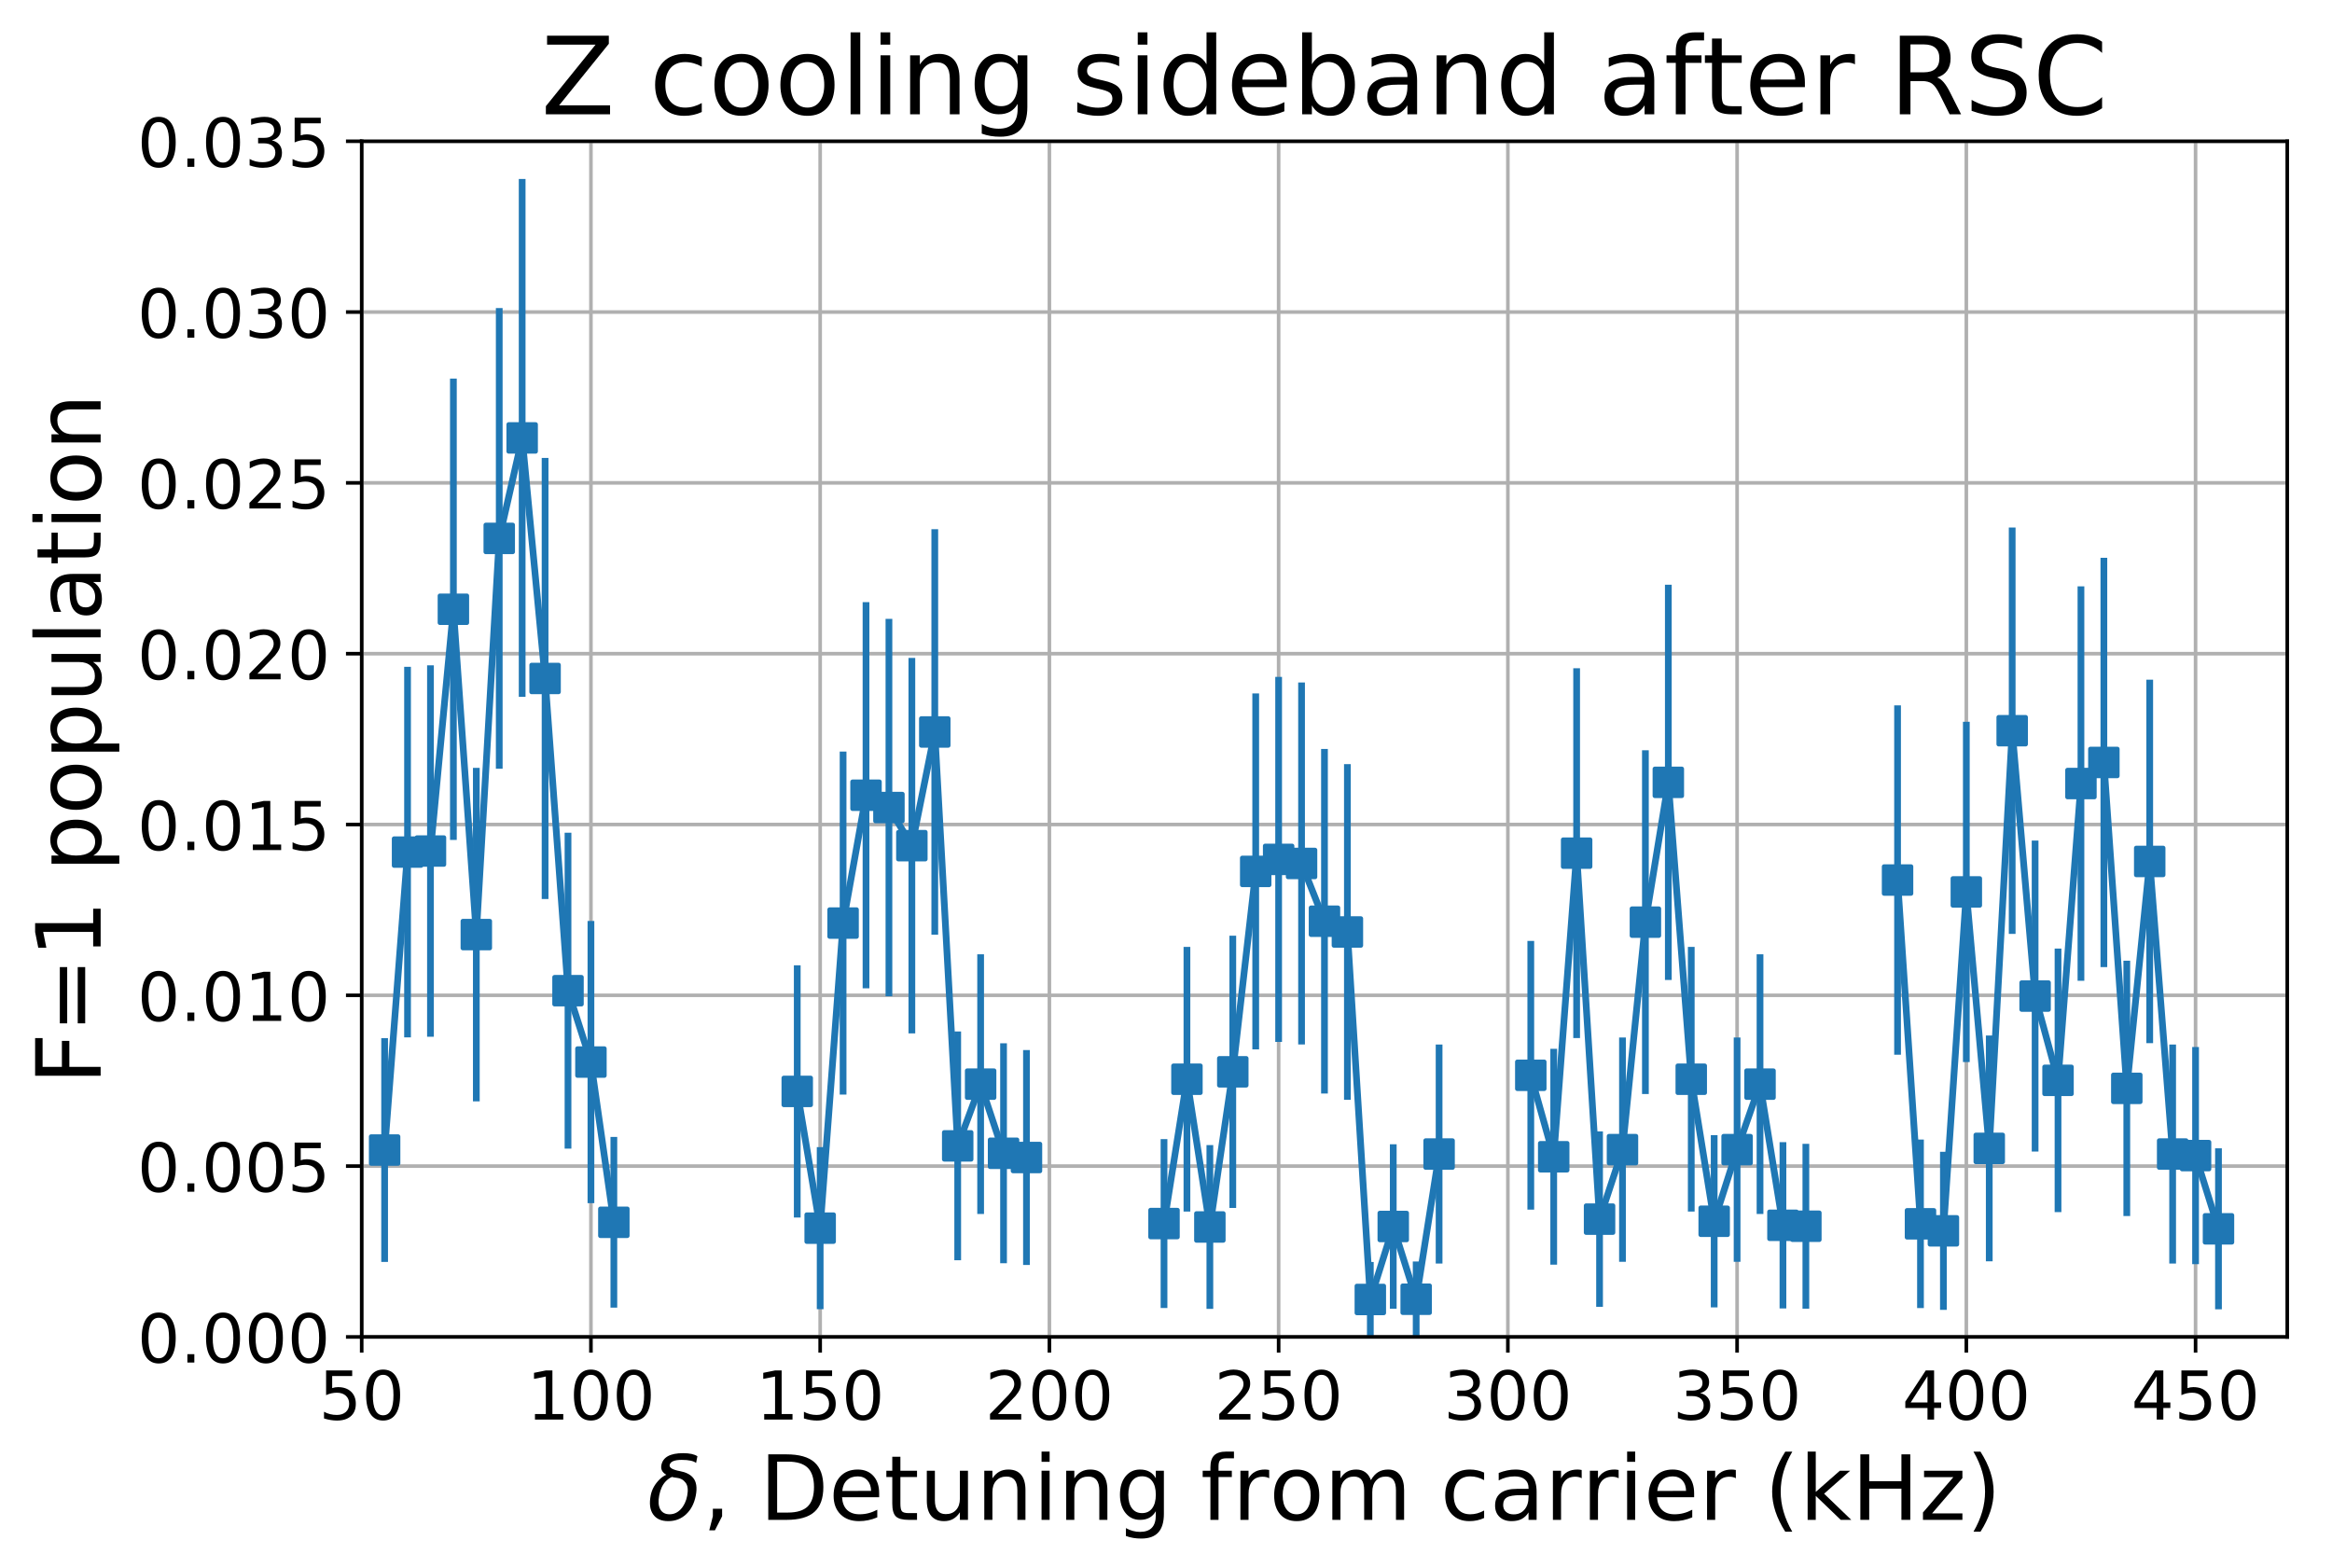 <?xml version="1.0" encoding="utf-8" standalone="no"?>
<!DOCTYPE svg PUBLIC "-//W3C//DTD SVG 1.1//EN"
  "http://www.w3.org/Graphics/SVG/1.1/DTD/svg11.dtd">
<!-- Created with matplotlib (http://matplotlib.org/) -->
<svg height="349pt" version="1.1" viewBox="0 0 519 349" width="519pt" xmlns="http://www.w3.org/2000/svg" xmlns:xlink="http://www.w3.org/1999/xlink">
 <defs>
  <style type="text/css">
*{stroke-linecap:butt;stroke-linejoin:round;}
  </style>
 </defs>
 <g id="figure_1">
  <g id="patch_1">
   <path d="M -0 349.665 
L 519.742 349.665 
L 519.742 0 
L -0 0 
z
" style="fill:none;"/>
  </g>
  <g id="axes_1">
   <g id="patch_2">
    <path d="M 80.498 297.548 
L 509.042 297.548 
L 509.042 31.436 
L 80.498 31.436 
z
" style="fill:none;"/>
   </g>
   <g id="matplotlib.axis_1">
    <g id="xtick_1">
     <g id="line2d_1">
      <path clip-path="url(#p85d93882b7)" d="M 80.498 297.548 
L 80.498 31.436 
" style="fill:none;stroke:#b0b0b0;stroke-linecap:square;stroke-width:0.8;"/>
     </g>
     <g id="line2d_2">
      <defs>
       <path d="M 0 0 
L 0 3.5 
" id="m005f0a59be" style="stroke:#000000;stroke-width:0.8;"/>
      </defs>
      <g>
       <use style="stroke:#000000;stroke-width:0.8;" x="80.498" xlink:href="#m005f0a59be" y="297.548"/>
      </g>
     </g>
     <g id="text_1">
      <!-- 50 -->
      <defs>
       <path d="M 10.797 72.906 
L 49.516 72.906 
L 49.516 64.594 
L 19.828 64.594 
L 19.828 46.734 
Q 21.969 47.469 24.109 47.828 
Q 26.266 48.188 28.422 48.188 
Q 40.625 48.188 47.75 41.5 
Q 54.891 34.812 54.891 23.391 
Q 54.891 11.625 47.562 5.094 
Q 40.234 -1.422 26.906 -1.422 
Q 22.312 -1.422 17.547 -0.641 
Q 12.797 0.141 7.719 1.703 
L 7.719 11.625 
Q 12.109 9.234 16.797 8.062 
Q 21.484 6.891 26.703 6.891 
Q 35.156 6.891 40.078 11.328 
Q 45.016 15.766 45.016 23.391 
Q 45.016 31 40.078 35.438 
Q 35.156 39.891 26.703 39.891 
Q 22.75 39.891 18.812 39.016 
Q 14.891 38.141 10.797 36.281 
z
" id="DejaVuSans-35"/>
       <path d="M 31.781 66.406 
Q 24.172 66.406 20.328 58.906 
Q 16.5 51.422 16.5 36.375 
Q 16.5 21.391 20.328 13.891 
Q 24.172 6.391 31.781 6.391 
Q 39.453 6.391 43.281 13.891 
Q 47.125 21.391 47.125 36.375 
Q 47.125 51.422 43.281 58.906 
Q 39.453 66.406 31.781 66.406 
z
M 31.781 74.219 
Q 44.047 74.219 50.516 64.516 
Q 56.984 54.828 56.984 36.375 
Q 56.984 17.969 50.516 8.266 
Q 44.047 -1.422 31.781 -1.422 
Q 19.531 -1.422 13.062 8.266 
Q 6.594 17.969 6.594 36.375 
Q 6.594 54.828 13.062 64.516 
Q 19.531 74.219 31.781 74.219 
z
" id="DejaVuSans-30"/>
      </defs>
      <g transform="translate(70.955 315.946)scale(0.15 -0.15)">
       <use xlink:href="#DejaVuSans-35"/>
       <use x="63.623" xlink:href="#DejaVuSans-30"/>
      </g>
     </g>
    </g>
    <g id="xtick_2">
     <g id="line2d_3">
      <path clip-path="url(#p85d93882b7)" d="M 131.516 297.548 
L 131.516 31.436 
" style="fill:none;stroke:#b0b0b0;stroke-linecap:square;stroke-width:0.8;"/>
     </g>
     <g id="line2d_4">
      <g>
       <use style="stroke:#000000;stroke-width:0.8;" x="131.516" xlink:href="#m005f0a59be" y="297.548"/>
      </g>
     </g>
     <g id="text_2">
      <!-- 100 -->
      <defs>
       <path d="M 12.406 8.297 
L 28.516 8.297 
L 28.516 63.922 
L 10.984 60.406 
L 10.984 69.391 
L 28.422 72.906 
L 38.281 72.906 
L 38.281 8.297 
L 54.391 8.297 
L 54.391 0 
L 12.406 0 
z
" id="DejaVuSans-31"/>
      </defs>
      <g transform="translate(117.2 315.946)scale(0.15 -0.15)">
       <use xlink:href="#DejaVuSans-31"/>
       <use x="63.623" xlink:href="#DejaVuSans-30"/>
       <use x="127.246" xlink:href="#DejaVuSans-30"/>
      </g>
     </g>
    </g>
    <g id="xtick_3">
     <g id="line2d_5">
      <path clip-path="url(#p85d93882b7)" d="M 182.533 297.548 
L 182.533 31.436 
" style="fill:none;stroke:#b0b0b0;stroke-linecap:square;stroke-width:0.8;"/>
     </g>
     <g id="line2d_6">
      <g>
       <use style="stroke:#000000;stroke-width:0.8;" x="182.533" xlink:href="#m005f0a59be" y="297.548"/>
      </g>
     </g>
     <g id="text_3">
      <!-- 150 -->
      <g transform="translate(168.217 315.946)scale(0.15 -0.15)">
       <use xlink:href="#DejaVuSans-31"/>
       <use x="63.623" xlink:href="#DejaVuSans-35"/>
       <use x="127.246" xlink:href="#DejaVuSans-30"/>
      </g>
     </g>
    </g>
    <g id="xtick_4">
     <g id="line2d_7">
      <path clip-path="url(#p85d93882b7)" d="M 233.55 297.548 
L 233.55 31.436 
" style="fill:none;stroke:#b0b0b0;stroke-linecap:square;stroke-width:0.8;"/>
     </g>
     <g id="line2d_8">
      <g>
       <use style="stroke:#000000;stroke-width:0.8;" x="233.55" xlink:href="#m005f0a59be" y="297.548"/>
      </g>
     </g>
     <g id="text_4">
      <!-- 200 -->
      <defs>
       <path d="M 19.188 8.297 
L 53.609 8.297 
L 53.609 0 
L 7.328 0 
L 7.328 8.297 
Q 12.938 14.109 22.625 23.891 
Q 32.328 33.688 34.812 36.531 
Q 39.547 41.844 41.422 45.531 
Q 43.312 49.219 43.312 52.781 
Q 43.312 58.594 39.234 62.25 
Q 35.156 65.922 28.609 65.922 
Q 23.969 65.922 18.812 64.312 
Q 13.672 62.703 7.812 59.422 
L 7.812 69.391 
Q 13.766 71.781 18.938 73 
Q 24.125 74.219 28.422 74.219 
Q 39.75 74.219 46.484 68.547 
Q 53.219 62.891 53.219 53.422 
Q 53.219 48.922 51.531 44.891 
Q 49.859 40.875 45.406 35.406 
Q 44.188 33.984 37.641 27.219 
Q 31.109 20.453 19.188 8.297 
z
" id="DejaVuSans-32"/>
      </defs>
      <g transform="translate(219.234 315.946)scale(0.15 -0.15)">
       <use xlink:href="#DejaVuSans-32"/>
       <use x="63.623" xlink:href="#DejaVuSans-30"/>
       <use x="127.246" xlink:href="#DejaVuSans-30"/>
      </g>
     </g>
    </g>
    <g id="xtick_5">
     <g id="line2d_9">
      <path clip-path="url(#p85d93882b7)" d="M 284.567 297.548 
L 284.567 31.436 
" style="fill:none;stroke:#b0b0b0;stroke-linecap:square;stroke-width:0.8;"/>
     </g>
     <g id="line2d_10">
      <g>
       <use style="stroke:#000000;stroke-width:0.8;" x="284.567" xlink:href="#m005f0a59be" y="297.548"/>
      </g>
     </g>
     <g id="text_5">
      <!-- 250 -->
      <g transform="translate(270.251 315.946)scale(0.15 -0.15)">
       <use xlink:href="#DejaVuSans-32"/>
       <use x="63.623" xlink:href="#DejaVuSans-35"/>
       <use x="127.246" xlink:href="#DejaVuSans-30"/>
      </g>
     </g>
    </g>
    <g id="xtick_6">
     <g id="line2d_11">
      <path clip-path="url(#p85d93882b7)" d="M 335.584 297.548 
L 335.584 31.436 
" style="fill:none;stroke:#b0b0b0;stroke-linecap:square;stroke-width:0.8;"/>
     </g>
     <g id="line2d_12">
      <g>
       <use style="stroke:#000000;stroke-width:0.8;" x="335.584" xlink:href="#m005f0a59be" y="297.548"/>
      </g>
     </g>
     <g id="text_6">
      <!-- 300 -->
      <defs>
       <path d="M 40.578 39.312 
Q 47.656 37.797 51.625 33 
Q 55.609 28.219 55.609 21.188 
Q 55.609 10.406 48.188 4.484 
Q 40.766 -1.422 27.094 -1.422 
Q 22.516 -1.422 17.656 -0.516 
Q 12.797 0.391 7.625 2.203 
L 7.625 11.719 
Q 11.719 9.328 16.594 8.109 
Q 21.484 6.891 26.812 6.891 
Q 36.078 6.891 40.938 10.547 
Q 45.797 14.203 45.797 21.188 
Q 45.797 27.641 41.281 31.266 
Q 36.766 34.906 28.719 34.906 
L 20.219 34.906 
L 20.219 43.016 
L 29.109 43.016 
Q 36.375 43.016 40.234 45.922 
Q 44.094 48.828 44.094 54.297 
Q 44.094 59.906 40.109 62.906 
Q 36.141 65.922 28.719 65.922 
Q 24.656 65.922 20.016 65.031 
Q 15.375 64.156 9.812 62.312 
L 9.812 71.094 
Q 15.438 72.656 20.344 73.438 
Q 25.25 74.219 29.594 74.219 
Q 40.828 74.219 47.359 69.109 
Q 53.906 64.016 53.906 55.328 
Q 53.906 49.266 50.438 45.094 
Q 46.969 40.922 40.578 39.312 
z
" id="DejaVuSans-33"/>
      </defs>
      <g transform="translate(321.269 315.946)scale(0.15 -0.15)">
       <use xlink:href="#DejaVuSans-33"/>
       <use x="63.623" xlink:href="#DejaVuSans-30"/>
       <use x="127.246" xlink:href="#DejaVuSans-30"/>
      </g>
     </g>
    </g>
    <g id="xtick_7">
     <g id="line2d_13">
      <path clip-path="url(#p85d93882b7)" d="M 386.601 297.548 
L 386.601 31.436 
" style="fill:none;stroke:#b0b0b0;stroke-linecap:square;stroke-width:0.8;"/>
     </g>
     <g id="line2d_14">
      <g>
       <use style="stroke:#000000;stroke-width:0.8;" x="386.601" xlink:href="#m005f0a59be" y="297.548"/>
      </g>
     </g>
     <g id="text_7">
      <!-- 350 -->
      <g transform="translate(372.286 315.946)scale(0.15 -0.15)">
       <use xlink:href="#DejaVuSans-33"/>
       <use x="63.623" xlink:href="#DejaVuSans-35"/>
       <use x="127.246" xlink:href="#DejaVuSans-30"/>
      </g>
     </g>
    </g>
    <g id="xtick_8">
     <g id="line2d_15">
      <path clip-path="url(#p85d93882b7)" d="M 437.618 297.548 
L 437.618 31.436 
" style="fill:none;stroke:#b0b0b0;stroke-linecap:square;stroke-width:0.8;"/>
     </g>
     <g id="line2d_16">
      <g>
       <use style="stroke:#000000;stroke-width:0.8;" x="437.618" xlink:href="#m005f0a59be" y="297.548"/>
      </g>
     </g>
     <g id="text_8">
      <!-- 400 -->
      <defs>
       <path d="M 37.797 64.312 
L 12.891 25.391 
L 37.797 25.391 
z
M 35.203 72.906 
L 47.609 72.906 
L 47.609 25.391 
L 58.016 25.391 
L 58.016 17.188 
L 47.609 17.188 
L 47.609 0 
L 37.797 0 
L 37.797 17.188 
L 4.891 17.188 
L 4.891 26.703 
z
" id="DejaVuSans-34"/>
      </defs>
      <g transform="translate(423.303 315.946)scale(0.15 -0.15)">
       <use xlink:href="#DejaVuSans-34"/>
       <use x="63.623" xlink:href="#DejaVuSans-30"/>
       <use x="127.246" xlink:href="#DejaVuSans-30"/>
      </g>
     </g>
    </g>
    <g id="xtick_9">
     <g id="line2d_17">
      <path clip-path="url(#p85d93882b7)" d="M 488.636 297.548 
L 488.636 31.436 
" style="fill:none;stroke:#b0b0b0;stroke-linecap:square;stroke-width:0.8;"/>
     </g>
     <g id="line2d_18">
      <g>
       <use style="stroke:#000000;stroke-width:0.8;" x="488.636" xlink:href="#m005f0a59be" y="297.548"/>
      </g>
     </g>
     <g id="text_9">
      <!-- 450 -->
      <g transform="translate(474.32 315.946)scale(0.15 -0.15)">
       <use xlink:href="#DejaVuSans-34"/>
       <use x="63.623" xlink:href="#DejaVuSans-35"/>
       <use x="127.246" xlink:href="#DejaVuSans-30"/>
      </g>
     </g>
    </g>
    <g id="text_10">
     <!-- $\delta$, Detuning from carrier (kHz) -->
     <defs>
      <path d="M 54.25 63.328 
Q 49.953 66.75 38.281 66.75 
Q 25.922 66.75 24.812 61.031 
Q 23.922 56.547 36.375 54.203 
Q 46.141 52.391 50.828 46.922 
Q 56.5 40.328 53.859 26.812 
Q 51.312 13.875 43.172 6.25 
Q 34.969 -1.422 23.25 -1.422 
Q 11.578 -1.422 6.344 6.25 
Q 1.125 13.875 3.766 27.297 
Q 5.672 37.25 13.922 45.312 
Q 17.141 48.438 21.141 50.203 
Q 14.266 54.047 15.625 60.938 
Q 18.219 74.219 39.75 74.219 
Q 50.531 74.219 55.719 70.797 
z
M 27.391 47.75 
Q 23.828 46.344 20.406 42.781 
Q 15.141 37.25 13.234 27.297 
Q 11.281 17.391 14.359 11.812 
Q 17.484 6.203 24.75 6.203 
Q 31.938 6.203 37.203 11.859 
Q 42.531 17.531 44.344 26.812 
Q 46.188 36.531 42.672 41.219 
Q 38.922 46.234 32.859 46.781 
Q 29.781 47.078 27.391 47.75 
z
" id="DejaVuSans-Oblique-3b4"/>
      <path d="M 11.719 12.406 
L 22.016 12.406 
L 22.016 4 
L 14.016 -11.625 
L 7.719 -11.625 
L 11.719 4 
z
" id="DejaVuSans-2c"/>
      <path id="DejaVuSans-20"/>
      <path d="M 19.672 64.797 
L 19.672 8.109 
L 31.594 8.109 
Q 46.688 8.109 53.688 14.938 
Q 60.688 21.781 60.688 36.531 
Q 60.688 51.172 53.688 57.984 
Q 46.688 64.797 31.594 64.797 
z
M 9.812 72.906 
L 30.078 72.906 
Q 51.266 72.906 61.172 64.094 
Q 71.094 55.281 71.094 36.531 
Q 71.094 17.672 61.125 8.828 
Q 51.172 0 30.078 0 
L 9.812 0 
z
" id="DejaVuSans-44"/>
      <path d="M 56.203 29.594 
L 56.203 25.203 
L 14.891 25.203 
Q 15.484 15.922 20.484 11.062 
Q 25.484 6.203 34.422 6.203 
Q 39.594 6.203 44.453 7.469 
Q 49.312 8.734 54.109 11.281 
L 54.109 2.781 
Q 49.266 0.734 44.188 -0.344 
Q 39.109 -1.422 33.891 -1.422 
Q 20.797 -1.422 13.156 6.188 
Q 5.516 13.812 5.516 26.812 
Q 5.516 40.234 12.766 48.109 
Q 20.016 56 32.328 56 
Q 43.359 56 49.781 48.891 
Q 56.203 41.797 56.203 29.594 
z
M 47.219 32.234 
Q 47.125 39.594 43.094 43.984 
Q 39.062 48.391 32.422 48.391 
Q 24.906 48.391 20.391 44.141 
Q 15.875 39.891 15.188 32.172 
z
" id="DejaVuSans-65"/>
      <path d="M 18.312 70.219 
L 18.312 54.688 
L 36.812 54.688 
L 36.812 47.703 
L 18.312 47.703 
L 18.312 18.016 
Q 18.312 11.328 20.141 9.422 
Q 21.969 7.516 27.594 7.516 
L 36.812 7.516 
L 36.812 0 
L 27.594 0 
Q 17.188 0 13.234 3.875 
Q 9.281 7.766 9.281 18.016 
L 9.281 47.703 
L 2.688 47.703 
L 2.688 54.688 
L 9.281 54.688 
L 9.281 70.219 
z
" id="DejaVuSans-74"/>
      <path d="M 8.5 21.578 
L 8.5 54.688 
L 17.484 54.688 
L 17.484 21.922 
Q 17.484 14.156 20.5 10.266 
Q 23.531 6.391 29.594 6.391 
Q 36.859 6.391 41.078 11.031 
Q 45.312 15.672 45.312 23.688 
L 45.312 54.688 
L 54.297 54.688 
L 54.297 0 
L 45.312 0 
L 45.312 8.406 
Q 42.047 3.422 37.719 1 
Q 33.406 -1.422 27.688 -1.422 
Q 18.266 -1.422 13.375 4.438 
Q 8.5 10.297 8.5 21.578 
z
M 31.109 56 
z
" id="DejaVuSans-75"/>
      <path d="M 54.891 33.016 
L 54.891 0 
L 45.906 0 
L 45.906 32.719 
Q 45.906 40.484 42.875 44.328 
Q 39.844 48.188 33.797 48.188 
Q 26.516 48.188 22.312 43.547 
Q 18.109 38.922 18.109 30.906 
L 18.109 0 
L 9.078 0 
L 9.078 54.688 
L 18.109 54.688 
L 18.109 46.188 
Q 21.344 51.125 25.703 53.562 
Q 30.078 56 35.797 56 
Q 45.219 56 50.047 50.172 
Q 54.891 44.344 54.891 33.016 
z
" id="DejaVuSans-6e"/>
      <path d="M 9.422 54.688 
L 18.406 54.688 
L 18.406 0 
L 9.422 0 
z
M 9.422 75.984 
L 18.406 75.984 
L 18.406 64.594 
L 9.422 64.594 
z
" id="DejaVuSans-69"/>
      <path d="M 45.406 27.984 
Q 45.406 37.75 41.375 43.109 
Q 37.359 48.484 30.078 48.484 
Q 22.859 48.484 18.828 43.109 
Q 14.797 37.75 14.797 27.984 
Q 14.797 18.266 18.828 12.891 
Q 22.859 7.516 30.078 7.516 
Q 37.359 7.516 41.375 12.891 
Q 45.406 18.266 45.406 27.984 
z
M 54.391 6.781 
Q 54.391 -7.172 48.188 -13.984 
Q 42 -20.797 29.203 -20.797 
Q 24.469 -20.797 20.266 -20.094 
Q 16.062 -19.391 12.109 -17.922 
L 12.109 -9.188 
Q 16.062 -11.328 19.922 -12.344 
Q 23.781 -13.375 27.781 -13.375 
Q 36.625 -13.375 41.016 -8.766 
Q 45.406 -4.156 45.406 5.172 
L 45.406 9.625 
Q 42.625 4.781 38.281 2.391 
Q 33.938 0 27.875 0 
Q 17.828 0 11.672 7.656 
Q 5.516 15.328 5.516 27.984 
Q 5.516 40.672 11.672 48.328 
Q 17.828 56 27.875 56 
Q 33.938 56 38.281 53.609 
Q 42.625 51.219 45.406 46.391 
L 45.406 54.688 
L 54.391 54.688 
z
" id="DejaVuSans-67"/>
      <path d="M 37.109 75.984 
L 37.109 68.5 
L 28.516 68.5 
Q 23.688 68.5 21.797 66.547 
Q 19.922 64.594 19.922 59.516 
L 19.922 54.688 
L 34.719 54.688 
L 34.719 47.703 
L 19.922 47.703 
L 19.922 0 
L 10.891 0 
L 10.891 47.703 
L 2.297 47.703 
L 2.297 54.688 
L 10.891 54.688 
L 10.891 58.5 
Q 10.891 67.625 15.141 71.797 
Q 19.391 75.984 28.609 75.984 
z
" id="DejaVuSans-66"/>
      <path d="M 41.109 46.297 
Q 39.594 47.172 37.812 47.578 
Q 36.031 48 33.891 48 
Q 26.266 48 22.188 43.047 
Q 18.109 38.094 18.109 28.812 
L 18.109 0 
L 9.078 0 
L 9.078 54.688 
L 18.109 54.688 
L 18.109 46.188 
Q 20.953 51.172 25.484 53.578 
Q 30.031 56 36.531 56 
Q 37.453 56 38.578 55.875 
Q 39.703 55.766 41.062 55.516 
z
" id="DejaVuSans-72"/>
      <path d="M 30.609 48.391 
Q 23.391 48.391 19.188 42.75 
Q 14.984 37.109 14.984 27.297 
Q 14.984 17.484 19.156 11.844 
Q 23.344 6.203 30.609 6.203 
Q 37.797 6.203 41.984 11.859 
Q 46.188 17.531 46.188 27.297 
Q 46.188 37.016 41.984 42.703 
Q 37.797 48.391 30.609 48.391 
z
M 30.609 56 
Q 42.328 56 49.016 48.375 
Q 55.719 40.766 55.719 27.297 
Q 55.719 13.875 49.016 6.219 
Q 42.328 -1.422 30.609 -1.422 
Q 18.844 -1.422 12.172 6.219 
Q 5.516 13.875 5.516 27.297 
Q 5.516 40.766 12.172 48.375 
Q 18.844 56 30.609 56 
z
" id="DejaVuSans-6f"/>
      <path d="M 52 44.188 
Q 55.375 50.25 60.062 53.125 
Q 64.75 56 71.094 56 
Q 79.641 56 84.281 50.016 
Q 88.922 44.047 88.922 33.016 
L 88.922 0 
L 79.891 0 
L 79.891 32.719 
Q 79.891 40.578 77.094 44.375 
Q 74.312 48.188 68.609 48.188 
Q 61.625 48.188 57.562 43.547 
Q 53.516 38.922 53.516 30.906 
L 53.516 0 
L 44.484 0 
L 44.484 32.719 
Q 44.484 40.625 41.703 44.406 
Q 38.922 48.188 33.109 48.188 
Q 26.219 48.188 22.156 43.531 
Q 18.109 38.875 18.109 30.906 
L 18.109 0 
L 9.078 0 
L 9.078 54.688 
L 18.109 54.688 
L 18.109 46.188 
Q 21.188 51.219 25.484 53.609 
Q 29.781 56 35.688 56 
Q 41.656 56 45.828 52.969 
Q 50 49.953 52 44.188 
z
" id="DejaVuSans-6d"/>
      <path d="M 48.781 52.594 
L 48.781 44.188 
Q 44.969 46.297 41.141 47.344 
Q 37.312 48.391 33.406 48.391 
Q 24.656 48.391 19.812 42.844 
Q 14.984 37.312 14.984 27.297 
Q 14.984 17.281 19.812 11.734 
Q 24.656 6.203 33.406 6.203 
Q 37.312 6.203 41.141 7.25 
Q 44.969 8.297 48.781 10.406 
L 48.781 2.094 
Q 45.016 0.344 40.984 -0.531 
Q 36.969 -1.422 32.422 -1.422 
Q 20.062 -1.422 12.781 6.344 
Q 5.516 14.109 5.516 27.297 
Q 5.516 40.672 12.859 48.328 
Q 20.219 56 33.016 56 
Q 37.156 56 41.109 55.141 
Q 45.062 54.297 48.781 52.594 
z
" id="DejaVuSans-63"/>
      <path d="M 34.281 27.484 
Q 23.391 27.484 19.188 25 
Q 14.984 22.516 14.984 16.5 
Q 14.984 11.719 18.141 8.906 
Q 21.297 6.109 26.703 6.109 
Q 34.188 6.109 38.703 11.406 
Q 43.219 16.703 43.219 25.484 
L 43.219 27.484 
z
M 52.203 31.203 
L 52.203 0 
L 43.219 0 
L 43.219 8.297 
Q 40.141 3.328 35.547 0.953 
Q 30.953 -1.422 24.312 -1.422 
Q 15.922 -1.422 10.953 3.297 
Q 6 8.016 6 15.922 
Q 6 25.141 12.172 29.828 
Q 18.359 34.516 30.609 34.516 
L 43.219 34.516 
L 43.219 35.406 
Q 43.219 41.609 39.141 45 
Q 35.062 48.391 27.688 48.391 
Q 23 48.391 18.547 47.266 
Q 14.109 46.141 10.016 43.891 
L 10.016 52.203 
Q 14.938 54.109 19.578 55.047 
Q 24.219 56 28.609 56 
Q 40.484 56 46.344 49.844 
Q 52.203 43.703 52.203 31.203 
z
" id="DejaVuSans-61"/>
      <path d="M 31 75.875 
Q 24.469 64.656 21.281 53.656 
Q 18.109 42.672 18.109 31.391 
Q 18.109 20.125 21.312 9.062 
Q 24.516 -2 31 -13.188 
L 23.188 -13.188 
Q 15.875 -1.703 12.234 9.375 
Q 8.594 20.453 8.594 31.391 
Q 8.594 42.281 12.203 53.312 
Q 15.828 64.359 23.188 75.875 
z
" id="DejaVuSans-28"/>
      <path d="M 9.078 75.984 
L 18.109 75.984 
L 18.109 31.109 
L 44.922 54.688 
L 56.391 54.688 
L 27.391 29.109 
L 57.625 0 
L 45.906 0 
L 18.109 26.703 
L 18.109 0 
L 9.078 0 
z
" id="DejaVuSans-6b"/>
      <path d="M 9.812 72.906 
L 19.672 72.906 
L 19.672 43.016 
L 55.516 43.016 
L 55.516 72.906 
L 65.375 72.906 
L 65.375 0 
L 55.516 0 
L 55.516 34.719 
L 19.672 34.719 
L 19.672 0 
L 9.812 0 
z
" id="DejaVuSans-48"/>
      <path d="M 5.516 54.688 
L 48.188 54.688 
L 48.188 46.484 
L 14.406 7.172 
L 48.188 7.172 
L 48.188 0 
L 4.297 0 
L 4.297 8.203 
L 38.094 47.516 
L 5.516 47.516 
z
" id="DejaVuSans-7a"/>
      <path d="M 8.016 75.875 
L 15.828 75.875 
Q 23.141 64.359 26.781 53.312 
Q 30.422 42.281 30.422 31.391 
Q 30.422 20.453 26.781 9.375 
Q 23.141 -1.703 15.828 -13.188 
L 8.016 -13.188 
Q 14.5 -2 17.703 9.062 
Q 20.906 20.125 20.906 31.391 
Q 20.906 42.672 17.703 53.656 
Q 14.5 64.656 8.016 75.875 
z
" id="DejaVuSans-29"/>
     </defs>
     <g transform="translate(144.07 338.265)scale(0.2 -0.2)">
      <use transform="translate(0 0.016)" xlink:href="#DejaVuSans-Oblique-3b4"/>
      <use transform="translate(61.182 0.016)" xlink:href="#DejaVuSans-2c"/>
      <use transform="translate(92.969 0.016)" xlink:href="#DejaVuSans-20"/>
      <use transform="translate(124.756 0.016)" xlink:href="#DejaVuSans-44"/>
      <use transform="translate(201.758 0.016)" xlink:href="#DejaVuSans-65"/>
      <use transform="translate(263.281 0.016)" xlink:href="#DejaVuSans-74"/>
      <use transform="translate(302.49 0.016)" xlink:href="#DejaVuSans-75"/>
      <use transform="translate(365.869 0.016)" xlink:href="#DejaVuSans-6e"/>
      <use transform="translate(429.248 0.016)" xlink:href="#DejaVuSans-69"/>
      <use transform="translate(457.031 0.016)" xlink:href="#DejaVuSans-6e"/>
      <use transform="translate(520.41 0.016)" xlink:href="#DejaVuSans-67"/>
      <use transform="translate(583.887 0.016)" xlink:href="#DejaVuSans-20"/>
      <use transform="translate(615.674 0.016)" xlink:href="#DejaVuSans-66"/>
      <use transform="translate(650.879 0.016)" xlink:href="#DejaVuSans-72"/>
      <use transform="translate(691.992 0.016)" xlink:href="#DejaVuSans-6f"/>
      <use transform="translate(753.174 0.016)" xlink:href="#DejaVuSans-6d"/>
      <use transform="translate(850.586 0.016)" xlink:href="#DejaVuSans-20"/>
      <use transform="translate(882.373 0.016)" xlink:href="#DejaVuSans-63"/>
      <use transform="translate(937.354 0.016)" xlink:href="#DejaVuSans-61"/>
      <use transform="translate(998.633 0.016)" xlink:href="#DejaVuSans-72"/>
      <use transform="translate(1039.746 0.016)" xlink:href="#DejaVuSans-72"/>
      <use transform="translate(1080.859 0.016)" xlink:href="#DejaVuSans-69"/>
      <use transform="translate(1108.643 0.016)" xlink:href="#DejaVuSans-65"/>
      <use transform="translate(1170.166 0.016)" xlink:href="#DejaVuSans-72"/>
      <use transform="translate(1211.279 0.016)" xlink:href="#DejaVuSans-20"/>
      <use transform="translate(1243.066 0.016)" xlink:href="#DejaVuSans-28"/>
      <use transform="translate(1282.08 0.016)" xlink:href="#DejaVuSans-6b"/>
      <use transform="translate(1339.99 0.016)" xlink:href="#DejaVuSans-48"/>
      <use transform="translate(1415.186 0.016)" xlink:href="#DejaVuSans-7a"/>
      <use transform="translate(1467.676 0.016)" xlink:href="#DejaVuSans-29"/>
     </g>
    </g>
   </g>
   <g id="matplotlib.axis_2">
    <g id="ytick_1">
     <g id="line2d_19">
      <path clip-path="url(#p85d93882b7)" d="M 80.498 297.548 
L 509.042 297.548 
" style="fill:none;stroke:#b0b0b0;stroke-linecap:square;stroke-width:0.8;"/>
     </g>
     <g id="line2d_20">
      <defs>
       <path d="M 0 0 
L -3.5 0 
" id="mc3ce260a5b" style="stroke:#000000;stroke-width:0.8;"/>
      </defs>
      <g>
       <use style="stroke:#000000;stroke-width:0.8;" x="80.498" xlink:href="#mc3ce260a5b" y="297.548"/>
      </g>
     </g>
     <g id="text_11">
      <!-- 0.000 -->
      <defs>
       <path d="M 10.688 12.406 
L 21 12.406 
L 21 0 
L 10.688 0 
z
" id="DejaVuSans-2e"/>
      </defs>
      <g transform="translate(30.556 303.247)scale(0.15 -0.15)">
       <use xlink:href="#DejaVuSans-30"/>
       <use x="63.623" xlink:href="#DejaVuSans-2e"/>
       <use x="95.41" xlink:href="#DejaVuSans-30"/>
       <use x="159.033" xlink:href="#DejaVuSans-30"/>
       <use x="222.656" xlink:href="#DejaVuSans-30"/>
      </g>
     </g>
    </g>
    <g id="ytick_2">
     <g id="line2d_21">
      <path clip-path="url(#p85d93882b7)" d="M 80.498 259.532 
L 509.042 259.532 
" style="fill:none;stroke:#b0b0b0;stroke-linecap:square;stroke-width:0.8;"/>
     </g>
     <g id="line2d_22">
      <g>
       <use style="stroke:#000000;stroke-width:0.8;" x="80.498" xlink:href="#mc3ce260a5b" y="259.532"/>
      </g>
     </g>
     <g id="text_12">
      <!-- 0.005 -->
      <g transform="translate(30.556 265.231)scale(0.15 -0.15)">
       <use xlink:href="#DejaVuSans-30"/>
       <use x="63.623" xlink:href="#DejaVuSans-2e"/>
       <use x="95.41" xlink:href="#DejaVuSans-30"/>
       <use x="159.033" xlink:href="#DejaVuSans-30"/>
       <use x="222.656" xlink:href="#DejaVuSans-35"/>
      </g>
     </g>
    </g>
    <g id="ytick_3">
     <g id="line2d_23">
      <path clip-path="url(#p85d93882b7)" d="M 80.498 221.516 
L 509.042 221.516 
" style="fill:none;stroke:#b0b0b0;stroke-linecap:square;stroke-width:0.8;"/>
     </g>
     <g id="line2d_24">
      <g>
       <use style="stroke:#000000;stroke-width:0.8;" x="80.498" xlink:href="#mc3ce260a5b" y="221.516"/>
      </g>
     </g>
     <g id="text_13">
      <!-- 0.010 -->
      <g transform="translate(30.556 227.215)scale(0.15 -0.15)">
       <use xlink:href="#DejaVuSans-30"/>
       <use x="63.623" xlink:href="#DejaVuSans-2e"/>
       <use x="95.41" xlink:href="#DejaVuSans-30"/>
       <use x="159.033" xlink:href="#DejaVuSans-31"/>
       <use x="222.656" xlink:href="#DejaVuSans-30"/>
      </g>
     </g>
    </g>
    <g id="ytick_4">
     <g id="line2d_25">
      <path clip-path="url(#p85d93882b7)" d="M 80.498 183.5 
L 509.042 183.5 
" style="fill:none;stroke:#b0b0b0;stroke-linecap:square;stroke-width:0.8;"/>
     </g>
     <g id="line2d_26">
      <g>
       <use style="stroke:#000000;stroke-width:0.8;" x="80.498" xlink:href="#mc3ce260a5b" y="183.5"/>
      </g>
     </g>
     <g id="text_14">
      <!-- 0.015 -->
      <g transform="translate(30.556 189.199)scale(0.15 -0.15)">
       <use xlink:href="#DejaVuSans-30"/>
       <use x="63.623" xlink:href="#DejaVuSans-2e"/>
       <use x="95.41" xlink:href="#DejaVuSans-30"/>
       <use x="159.033" xlink:href="#DejaVuSans-31"/>
       <use x="222.656" xlink:href="#DejaVuSans-35"/>
      </g>
     </g>
    </g>
    <g id="ytick_5">
     <g id="line2d_27">
      <path clip-path="url(#p85d93882b7)" d="M 80.498 145.484 
L 509.042 145.484 
" style="fill:none;stroke:#b0b0b0;stroke-linecap:square;stroke-width:0.8;"/>
     </g>
     <g id="line2d_28">
      <g>
       <use style="stroke:#000000;stroke-width:0.8;" x="80.498" xlink:href="#mc3ce260a5b" y="145.484"/>
      </g>
     </g>
     <g id="text_15">
      <!-- 0.020 -->
      <g transform="translate(30.556 151.183)scale(0.15 -0.15)">
       <use xlink:href="#DejaVuSans-30"/>
       <use x="63.623" xlink:href="#DejaVuSans-2e"/>
       <use x="95.41" xlink:href="#DejaVuSans-30"/>
       <use x="159.033" xlink:href="#DejaVuSans-32"/>
       <use x="222.656" xlink:href="#DejaVuSans-30"/>
      </g>
     </g>
    </g>
    <g id="ytick_6">
     <g id="line2d_29">
      <path clip-path="url(#p85d93882b7)" d="M 80.498 107.468 
L 509.042 107.468 
" style="fill:none;stroke:#b0b0b0;stroke-linecap:square;stroke-width:0.8;"/>
     </g>
     <g id="line2d_30">
      <g>
       <use style="stroke:#000000;stroke-width:0.8;" x="80.498" xlink:href="#mc3ce260a5b" y="107.468"/>
      </g>
     </g>
     <g id="text_16">
      <!-- 0.025 -->
      <g transform="translate(30.556 113.167)scale(0.15 -0.15)">
       <use xlink:href="#DejaVuSans-30"/>
       <use x="63.623" xlink:href="#DejaVuSans-2e"/>
       <use x="95.41" xlink:href="#DejaVuSans-30"/>
       <use x="159.033" xlink:href="#DejaVuSans-32"/>
       <use x="222.656" xlink:href="#DejaVuSans-35"/>
      </g>
     </g>
    </g>
    <g id="ytick_7">
     <g id="line2d_31">
      <path clip-path="url(#p85d93882b7)" d="M 80.498 69.452 
L 509.042 69.452 
" style="fill:none;stroke:#b0b0b0;stroke-linecap:square;stroke-width:0.8;"/>
     </g>
     <g id="line2d_32">
      <g>
       <use style="stroke:#000000;stroke-width:0.8;" x="80.498" xlink:href="#mc3ce260a5b" y="69.452"/>
      </g>
     </g>
     <g id="text_17">
      <!-- 0.030 -->
      <g transform="translate(30.556 75.151)scale(0.15 -0.15)">
       <use xlink:href="#DejaVuSans-30"/>
       <use x="63.623" xlink:href="#DejaVuSans-2e"/>
       <use x="95.41" xlink:href="#DejaVuSans-30"/>
       <use x="159.033" xlink:href="#DejaVuSans-33"/>
       <use x="222.656" xlink:href="#DejaVuSans-30"/>
      </g>
     </g>
    </g>
    <g id="ytick_8">
     <g id="line2d_33">
      <path clip-path="url(#p85d93882b7)" d="M 80.498 31.436 
L 509.042 31.436 
" style="fill:none;stroke:#b0b0b0;stroke-linecap:square;stroke-width:0.8;"/>
     </g>
     <g id="line2d_34">
      <g>
       <use style="stroke:#000000;stroke-width:0.8;" x="80.498" xlink:href="#mc3ce260a5b" y="31.436"/>
      </g>
     </g>
     <g id="text_18">
      <!-- 0.035 -->
      <g transform="translate(30.556 37.135)scale(0.15 -0.15)">
       <use xlink:href="#DejaVuSans-30"/>
       <use x="63.623" xlink:href="#DejaVuSans-2e"/>
       <use x="95.41" xlink:href="#DejaVuSans-30"/>
       <use x="159.033" xlink:href="#DejaVuSans-33"/>
       <use x="222.656" xlink:href="#DejaVuSans-35"/>
      </g>
     </g>
    </g>
    <g id="text_19">
     <!-- F=1 population -->
     <defs>
      <path d="M 9.812 72.906 
L 51.703 72.906 
L 51.703 64.594 
L 19.672 64.594 
L 19.672 43.109 
L 48.578 43.109 
L 48.578 34.812 
L 19.672 34.812 
L 19.672 0 
L 9.812 0 
z
" id="DejaVuSans-46"/>
      <path d="M 10.594 45.406 
L 73.188 45.406 
L 73.188 37.203 
L 10.594 37.203 
z
M 10.594 25.484 
L 73.188 25.484 
L 73.188 17.188 
L 10.594 17.188 
z
" id="DejaVuSans-3d"/>
      <path d="M 18.109 8.203 
L 18.109 -20.797 
L 9.078 -20.797 
L 9.078 54.688 
L 18.109 54.688 
L 18.109 46.391 
Q 20.953 51.266 25.266 53.625 
Q 29.594 56 35.594 56 
Q 45.562 56 51.781 48.094 
Q 58.016 40.188 58.016 27.297 
Q 58.016 14.406 51.781 6.484 
Q 45.562 -1.422 35.594 -1.422 
Q 29.594 -1.422 25.266 0.953 
Q 20.953 3.328 18.109 8.203 
z
M 48.688 27.297 
Q 48.688 37.203 44.609 42.844 
Q 40.531 48.484 33.406 48.484 
Q 26.266 48.484 22.188 42.844 
Q 18.109 37.203 18.109 27.297 
Q 18.109 17.391 22.188 11.75 
Q 26.266 6.109 33.406 6.109 
Q 40.531 6.109 44.609 11.75 
Q 48.688 17.391 48.688 27.297 
z
" id="DejaVuSans-70"/>
      <path d="M 9.422 75.984 
L 18.406 75.984 
L 18.406 0 
L 9.422 0 
z
" id="DejaVuSans-6c"/>
     </defs>
     <g transform="translate(22.397 241.378)rotate(-90)scale(0.2 -0.2)">
      <use xlink:href="#DejaVuSans-46"/>
      <use x="57.52" xlink:href="#DejaVuSans-3d"/>
      <use x="141.309" xlink:href="#DejaVuSans-31"/>
      <use x="204.932" xlink:href="#DejaVuSans-20"/>
      <use x="236.719" xlink:href="#DejaVuSans-70"/>
      <use x="300.195" xlink:href="#DejaVuSans-6f"/>
      <use x="361.377" xlink:href="#DejaVuSans-70"/>
      <use x="424.854" xlink:href="#DejaVuSans-75"/>
      <use x="488.232" xlink:href="#DejaVuSans-6c"/>
      <use x="516.016" xlink:href="#DejaVuSans-61"/>
      <use x="577.295" xlink:href="#DejaVuSans-74"/>
      <use x="616.504" xlink:href="#DejaVuSans-69"/>
      <use x="644.287" xlink:href="#DejaVuSans-6f"/>
      <use x="705.469" xlink:href="#DejaVuSans-6e"/>
     </g>
    </g>
   </g>
   <g id="LineCollection_1">
    <path clip-path="url(#p85d93882b7)" d="M 85.6 280.862 
L 85.6 231.048 
" style="fill:none;stroke:#1f77b4;stroke-width:1.5;"/>
    <path clip-path="url(#p85d93882b7)" d="M 90.702 230.882 
L 90.702 148.403 
" style="fill:none;stroke:#1f77b4;stroke-width:1.5;"/>
    <path clip-path="url(#p85d93882b7)" d="M 95.804 230.736 
L 95.804 148.077 
" style="fill:none;stroke:#1f77b4;stroke-width:1.5;"/>
    <path clip-path="url(#p85d93882b7)" d="M 100.905 186.932 
L 100.905 84.261 
" style="fill:none;stroke:#1f77b4;stroke-width:1.5;"/>
    <path clip-path="url(#p85d93882b7)" d="M 106.007 245.116 
L 106.007 170.89 
" style="fill:none;stroke:#1f77b4;stroke-width:1.5;"/>
    <path clip-path="url(#p85d93882b7)" d="M 111.109 171.093 
L 111.109 68.569 
" style="fill:none;stroke:#1f77b4;stroke-width:1.5;"/>
    <path clip-path="url(#p85d93882b7)" d="M 116.21 155.097 
L 116.21 39.832 
" style="fill:none;stroke:#1f77b4;stroke-width:1.5;"/>
    <path clip-path="url(#p85d93882b7)" d="M 121.312 200.083 
L 121.312 101.919 
" style="fill:none;stroke:#1f77b4;stroke-width:1.5;"/>
    <path clip-path="url(#p85d93882b7)" d="M 126.414 255.641 
L 126.414 185.336 
" style="fill:none;stroke:#1f77b4;stroke-width:1.5;"/>
    <path clip-path="url(#p85d93882b7)" d="M 131.516 267.782 
L 131.516 204.964 
" style="fill:none;stroke:#1f77b4;stroke-width:1.5;"/>
    <path clip-path="url(#p85d93882b7)" d="M 136.617 291.034 
L 136.617 253.034 
" style="fill:none;stroke:#1f77b4;stroke-width:1.5;"/>
   </g>
   <g id="LineCollection_2">
    <path clip-path="url(#p85d93882b7)" d="M 177.431 270.97 
L 177.431 214.84 
" style="fill:none;stroke:#1f77b4;stroke-width:1.5;"/>
    <path clip-path="url(#p85d93882b7)" d="M 182.533 291.367 
L 182.533 255.302 
" style="fill:none;stroke:#1f77b4;stroke-width:1.5;"/>
    <path clip-path="url(#p85d93882b7)" d="M 187.634 243.609 
L 187.634 167.269 
" style="fill:none;stroke:#1f77b4;stroke-width:1.5;"/>
    <path clip-path="url(#p85d93882b7)" d="M 192.736 219.961 
L 192.736 134.019 
" style="fill:none;stroke:#1f77b4;stroke-width:1.5;"/>
    <path clip-path="url(#p85d93882b7)" d="M 197.838 221.731 
L 197.838 137.729 
" style="fill:none;stroke:#1f77b4;stroke-width:1.5;"/>
    <path clip-path="url(#p85d93882b7)" d="M 202.94 229.994 
L 202.94 146.427 
" style="fill:none;stroke:#1f77b4;stroke-width:1.5;"/>
    <path clip-path="url(#p85d93882b7)" d="M 208.041 208.035 
L 208.041 117.781 
" style="fill:none;stroke:#1f77b4;stroke-width:1.5;"/>
    <path clip-path="url(#p85d93882b7)" d="M 213.143 280.488 
L 213.143 229.562 
" style="fill:none;stroke:#1f77b4;stroke-width:1.5;"/>
    <path clip-path="url(#p85d93882b7)" d="M 218.245 270.181 
L 218.245 212.394 
" style="fill:none;stroke:#1f77b4;stroke-width:1.5;"/>
    <path clip-path="url(#p85d93882b7)" d="M 223.346 281.15 
L 223.346 232.191 
" style="fill:none;stroke:#1f77b4;stroke-width:1.5;"/>
    <path clip-path="url(#p85d93882b7)" d="M 228.448 281.53 
L 228.448 233.701 
" style="fill:none;stroke:#1f77b4;stroke-width:1.5;"/>
   </g>
   <g id="LineCollection_3">
    <path clip-path="url(#p85d93882b7)" d="M 259.058 291.106 
L 259.058 253.526 
" style="fill:none;stroke:#1f77b4;stroke-width:1.5;"/>
    <path clip-path="url(#p85d93882b7)" d="M 264.16 269.649 
L 264.16 210.744 
" style="fill:none;stroke:#1f77b4;stroke-width:1.5;"/>
    <path clip-path="url(#p85d93882b7)" d="M 269.262 291.3 
L 269.262 254.848 
" style="fill:none;stroke:#1f77b4;stroke-width:1.5;"/>
    <path clip-path="url(#p85d93882b7)" d="M 274.364 268.842 
L 274.364 208.245 
" style="fill:none;stroke:#1f77b4;stroke-width:1.5;"/>
    <path clip-path="url(#p85d93882b7)" d="M 279.465 233.548 
L 279.465 154.333 
" style="fill:none;stroke:#1f77b4;stroke-width:1.5;"/>
    <path clip-path="url(#p85d93882b7)" d="M 284.567 231.89 
L 284.567 150.644 
" style="fill:none;stroke:#1f77b4;stroke-width:1.5;"/>
    <path clip-path="url(#p85d93882b7)" d="M 289.669 232.452 
L 289.669 151.895 
" style="fill:none;stroke:#1f77b4;stroke-width:1.5;"/>
    <path clip-path="url(#p85d93882b7)" d="M 294.77 243.37 
L 294.77 166.693 
" style="fill:none;stroke:#1f77b4;stroke-width:1.5;"/>
    <path clip-path="url(#p85d93882b7)" d="M 299.872 244.776 
L 299.872 170.072 
" style="fill:none;stroke:#1f77b4;stroke-width:1.5;"/>
    <path clip-path="url(#p85d93882b7)" d="M 304.974 297.548 
L 304.974 280.875 
" style="fill:none;stroke:#1f77b4;stroke-width:1.5;"/>
    <path clip-path="url(#p85d93882b7)" d="M 310.076 291.273 
L 310.076 254.664 
" style="fill:none;stroke:#1f77b4;stroke-width:1.5;"/>
    <path clip-path="url(#p85d93882b7)" d="M 315.177 297.548 
L 315.177 280.764 
" style="fill:none;stroke:#1f77b4;stroke-width:1.5;"/>
    <path clip-path="url(#p85d93882b7)" d="M 320.279 281.221 
L 320.279 232.471 
" style="fill:none;stroke:#1f77b4;stroke-width:1.5;"/>
   </g>
   <g id="LineCollection_4">
    <path clip-path="url(#p85d93882b7)" d="M 340.686 269.22 
L 340.686 209.416 
" style="fill:none;stroke:#1f77b4;stroke-width:1.5;"/>
    <path clip-path="url(#p85d93882b7)" d="M 345.788 281.462 
L 345.788 233.431 
" style="fill:none;stroke:#1f77b4;stroke-width:1.5;"/>
    <path clip-path="url(#p85d93882b7)" d="M 350.889 231.028 
L 350.889 148.727 
" style="fill:none;stroke:#1f77b4;stroke-width:1.5;"/>
    <path clip-path="url(#p85d93882b7)" d="M 355.991 290.854 
L 355.991 251.807 
" style="fill:none;stroke:#1f77b4;stroke-width:1.5;"/>
    <path clip-path="url(#p85d93882b7)" d="M 361.093 280.826 
L 361.093 230.902 
" style="fill:none;stroke:#1f77b4;stroke-width:1.5;"/>
    <path clip-path="url(#p85d93882b7)" d="M 366.194 243.49 
L 366.194 166.982 
" style="fill:none;stroke:#1f77b4;stroke-width:1.5;"/>
    <path clip-path="url(#p85d93882b7)" d="M 371.296 218.106 
L 371.296 130.133 
" style="fill:none;stroke:#1f77b4;stroke-width:1.5;"/>
    <path clip-path="url(#p85d93882b7)" d="M 376.398 269.649 
L 376.398 210.744 
" style="fill:none;stroke:#1f77b4;stroke-width:1.5;"/>
    <path clip-path="url(#p85d93882b7)" d="M 381.5 290.975 
L 381.5 252.632 
" style="fill:none;stroke:#1f77b4;stroke-width:1.5;"/>
    <path clip-path="url(#p85d93882b7)" d="M 386.601 280.826 
L 386.601 230.902 
" style="fill:none;stroke:#1f77b4;stroke-width:1.5;"/>
    <path clip-path="url(#p85d93882b7)" d="M 391.703 270.181 
L 391.703 212.394 
" style="fill:none;stroke:#1f77b4;stroke-width:1.5;"/>
    <path clip-path="url(#p85d93882b7)" d="M 396.805 291.205 
L 396.805 254.197 
" style="fill:none;stroke:#1f77b4;stroke-width:1.5;"/>
    <path clip-path="url(#p85d93882b7)" d="M 401.906 291.26 
L 401.906 254.572 
" style="fill:none;stroke:#1f77b4;stroke-width:1.5;"/>
   </g>
   <g id="LineCollection_5">
    <path clip-path="url(#p85d93882b7)" d="M 422.313 234.738 
L 422.313 156.981 
" style="fill:none;stroke:#1f77b4;stroke-width:1.5;"/>
    <path clip-path="url(#p85d93882b7)" d="M 427.415 291.121 
L 427.415 253.624 
" style="fill:none;stroke:#1f77b4;stroke-width:1.5;"/>
    <path clip-path="url(#p85d93882b7)" d="M 432.517 291.521 
L 432.517 256.351 
" style="fill:none;stroke:#1f77b4;stroke-width:1.5;"/>
    <path clip-path="url(#p85d93882b7)" d="M 437.618 236.38 
L 437.618 160.637 
" style="fill:none;stroke:#1f77b4;stroke-width:1.5;"/>
    <path clip-path="url(#p85d93882b7)" d="M 442.72 280.715 
L 442.72 230.461 
" style="fill:none;stroke:#1f77b4;stroke-width:1.5;"/>
    <path clip-path="url(#p85d93882b7)" d="M 447.822 207.848 
L 447.822 117.407 
" style="fill:none;stroke:#1f77b4;stroke-width:1.5;"/>
    <path clip-path="url(#p85d93882b7)" d="M 452.924 256.294 
L 452.924 187.076 
" style="fill:none;stroke:#1f77b4;stroke-width:1.5;"/>
    <path clip-path="url(#p85d93882b7)" d="M 458.025 269.769 
L 458.025 211.117 
" style="fill:none;stroke:#1f77b4;stroke-width:1.5;"/>
    <path clip-path="url(#p85d93882b7)" d="M 463.127 218.278 
L 463.127 130.494 
" style="fill:none;stroke:#1f77b4;stroke-width:1.5;"/>
    <path clip-path="url(#p85d93882b7)" d="M 468.229 215.244 
L 468.229 124.14 
" style="fill:none;stroke:#1f77b4;stroke-width:1.5;"/>
    <path clip-path="url(#p85d93882b7)" d="M 473.33 270.638 
L 473.33 213.809 
" style="fill:none;stroke:#1f77b4;stroke-width:1.5;"/>
    <path clip-path="url(#p85d93882b7)" d="M 478.432 232.172 
L 478.432 151.272 
" style="fill:none;stroke:#1f77b4;stroke-width:1.5;"/>
    <path clip-path="url(#p85d93882b7)" d="M 483.534 281.221 
L 483.534 232.471 
" style="fill:none;stroke:#1f77b4;stroke-width:1.5;"/>
    <path clip-path="url(#p85d93882b7)" d="M 488.636 281.36 
L 488.636 233.023 
" style="fill:none;stroke:#1f77b4;stroke-width:1.5;"/>
    <path clip-path="url(#p85d93882b7)" d="M 493.737 291.406 
L 493.737 255.569 
" style="fill:none;stroke:#1f77b4;stroke-width:1.5;"/>
   </g>
   <g id="line2d_35">
    <path clip-path="url(#p85d93882b7)" d="M 85.6 255.955 
L 90.702 189.643 
L 95.804 189.406 
L 100.905 135.597 
L 106.007 208.003 
L 111.109 119.831 
L 116.21 97.464 
L 121.312 151.001 
L 126.414 220.489 
L 131.516 236.373 
L 136.617 272.034 
" style="fill:none;stroke:#1f77b4;stroke-linecap:square;stroke-width:1.5;"/>
    <defs>
     <path d="M -3 3 
L 3 3 
L 3 -3 
L -3 -3 
z
" id="m9e0ac68bfd" style="stroke:#1f77b4;stroke-linejoin:miter;"/>
    </defs>
    <g clip-path="url(#p85d93882b7)">
     <use style="fill:#1f77b4;stroke:#1f77b4;stroke-linejoin:miter;" x="85.6" xlink:href="#m9e0ac68bfd" y="255.955"/>
     <use style="fill:#1f77b4;stroke:#1f77b4;stroke-linejoin:miter;" x="90.702" xlink:href="#m9e0ac68bfd" y="189.643"/>
     <use style="fill:#1f77b4;stroke:#1f77b4;stroke-linejoin:miter;" x="95.804" xlink:href="#m9e0ac68bfd" y="189.406"/>
     <use style="fill:#1f77b4;stroke:#1f77b4;stroke-linejoin:miter;" x="100.905" xlink:href="#m9e0ac68bfd" y="135.597"/>
     <use style="fill:#1f77b4;stroke:#1f77b4;stroke-linejoin:miter;" x="106.007" xlink:href="#m9e0ac68bfd" y="208.003"/>
     <use style="fill:#1f77b4;stroke:#1f77b4;stroke-linejoin:miter;" x="111.109" xlink:href="#m9e0ac68bfd" y="119.831"/>
     <use style="fill:#1f77b4;stroke:#1f77b4;stroke-linejoin:miter;" x="116.21" xlink:href="#m9e0ac68bfd" y="97.464"/>
     <use style="fill:#1f77b4;stroke:#1f77b4;stroke-linejoin:miter;" x="121.312" xlink:href="#m9e0ac68bfd" y="151.001"/>
     <use style="fill:#1f77b4;stroke:#1f77b4;stroke-linejoin:miter;" x="126.414" xlink:href="#m9e0ac68bfd" y="220.489"/>
     <use style="fill:#1f77b4;stroke:#1f77b4;stroke-linejoin:miter;" x="131.516" xlink:href="#m9e0ac68bfd" y="236.373"/>
     <use style="fill:#1f77b4;stroke:#1f77b4;stroke-linejoin:miter;" x="136.617" xlink:href="#m9e0ac68bfd" y="272.034"/>
    </g>
   </g>
   <g id="line2d_36">
    <path clip-path="url(#p85d93882b7)" d="M 177.431 242.905 
L 182.533 273.334 
L 187.634 205.439 
L 192.736 176.99 
L 197.838 179.73 
L 202.94 188.21 
L 208.041 162.908 
L 213.143 255.025 
L 218.245 241.288 
L 223.346 256.671 
L 228.448 257.615 
" style="fill:none;stroke:#1f77b4;stroke-linecap:square;stroke-width:1.5;"/>
    <g clip-path="url(#p85d93882b7)">
     <use style="fill:#1f77b4;stroke:#1f77b4;stroke-linejoin:miter;" x="177.431" xlink:href="#m9e0ac68bfd" y="242.905"/>
     <use style="fill:#1f77b4;stroke:#1f77b4;stroke-linejoin:miter;" x="182.533" xlink:href="#m9e0ac68bfd" y="273.334"/>
     <use style="fill:#1f77b4;stroke:#1f77b4;stroke-linejoin:miter;" x="187.634" xlink:href="#m9e0ac68bfd" y="205.439"/>
     <use style="fill:#1f77b4;stroke:#1f77b4;stroke-linejoin:miter;" x="192.736" xlink:href="#m9e0ac68bfd" y="176.99"/>
     <use style="fill:#1f77b4;stroke:#1f77b4;stroke-linejoin:miter;" x="197.838" xlink:href="#m9e0ac68bfd" y="179.73"/>
     <use style="fill:#1f77b4;stroke:#1f77b4;stroke-linejoin:miter;" x="202.94" xlink:href="#m9e0ac68bfd" y="188.21"/>
     <use style="fill:#1f77b4;stroke:#1f77b4;stroke-linejoin:miter;" x="208.041" xlink:href="#m9e0ac68bfd" y="162.908"/>
     <use style="fill:#1f77b4;stroke:#1f77b4;stroke-linejoin:miter;" x="213.143" xlink:href="#m9e0ac68bfd" y="255.025"/>
     <use style="fill:#1f77b4;stroke:#1f77b4;stroke-linejoin:miter;" x="218.245" xlink:href="#m9e0ac68bfd" y="241.288"/>
     <use style="fill:#1f77b4;stroke:#1f77b4;stroke-linejoin:miter;" x="223.346" xlink:href="#m9e0ac68bfd" y="256.671"/>
     <use style="fill:#1f77b4;stroke:#1f77b4;stroke-linejoin:miter;" x="228.448" xlink:href="#m9e0ac68bfd" y="257.615"/>
    </g>
   </g>
   <g id="line2d_37">
    <path clip-path="url(#p85d93882b7)" d="M 259.058 272.316 
L 264.16 240.197 
L 269.262 273.074 
L 274.364 238.543 
L 279.465 193.941 
L 284.567 191.267 
L 289.669 192.173 
L 294.77 205.031 
L 299.872 207.424 
L 304.974 289.211 
L 310.076 272.969 
L 315.177 289.156 
L 320.279 256.846 
" style="fill:none;stroke:#1f77b4;stroke-linecap:square;stroke-width:1.5;"/>
    <g clip-path="url(#p85d93882b7)">
     <use style="fill:#1f77b4;stroke:#1f77b4;stroke-linejoin:miter;" x="259.058" xlink:href="#m9e0ac68bfd" y="272.316"/>
     <use style="fill:#1f77b4;stroke:#1f77b4;stroke-linejoin:miter;" x="264.16" xlink:href="#m9e0ac68bfd" y="240.197"/>
     <use style="fill:#1f77b4;stroke:#1f77b4;stroke-linejoin:miter;" x="269.262" xlink:href="#m9e0ac68bfd" y="273.074"/>
     <use style="fill:#1f77b4;stroke:#1f77b4;stroke-linejoin:miter;" x="274.364" xlink:href="#m9e0ac68bfd" y="238.543"/>
     <use style="fill:#1f77b4;stroke:#1f77b4;stroke-linejoin:miter;" x="279.465" xlink:href="#m9e0ac68bfd" y="193.941"/>
     <use style="fill:#1f77b4;stroke:#1f77b4;stroke-linejoin:miter;" x="284.567" xlink:href="#m9e0ac68bfd" y="191.267"/>
     <use style="fill:#1f77b4;stroke:#1f77b4;stroke-linejoin:miter;" x="289.669" xlink:href="#m9e0ac68bfd" y="192.173"/>
     <use style="fill:#1f77b4;stroke:#1f77b4;stroke-linejoin:miter;" x="294.77" xlink:href="#m9e0ac68bfd" y="205.031"/>
     <use style="fill:#1f77b4;stroke:#1f77b4;stroke-linejoin:miter;" x="299.872" xlink:href="#m9e0ac68bfd" y="207.424"/>
     <use style="fill:#1f77b4;stroke:#1f77b4;stroke-linejoin:miter;" x="304.974" xlink:href="#m9e0ac68bfd" y="289.211"/>
     <use style="fill:#1f77b4;stroke:#1f77b4;stroke-linejoin:miter;" x="310.076" xlink:href="#m9e0ac68bfd" y="272.969"/>
     <use style="fill:#1f77b4;stroke:#1f77b4;stroke-linejoin:miter;" x="315.177" xlink:href="#m9e0ac68bfd" y="289.156"/>
     <use style="fill:#1f77b4;stroke:#1f77b4;stroke-linejoin:miter;" x="320.279" xlink:href="#m9e0ac68bfd" y="256.846"/>
    </g>
   </g>
   <g id="line2d_38">
    <path clip-path="url(#p85d93882b7)" d="M 340.686 239.318 
L 345.788 257.447 
L 350.889 189.878 
L 355.991 271.33 
L 361.093 255.864 
L 366.194 205.236 
L 371.296 174.12 
L 376.398 240.197 
L 381.5 271.804 
L 386.601 255.864 
L 391.703 241.288 
L 396.805 272.701 
L 401.906 272.916 
" style="fill:none;stroke:#1f77b4;stroke-linecap:square;stroke-width:1.5;"/>
    <g clip-path="url(#p85d93882b7)">
     <use style="fill:#1f77b4;stroke:#1f77b4;stroke-linejoin:miter;" x="340.686" xlink:href="#m9e0ac68bfd" y="239.318"/>
     <use style="fill:#1f77b4;stroke:#1f77b4;stroke-linejoin:miter;" x="345.788" xlink:href="#m9e0ac68bfd" y="257.447"/>
     <use style="fill:#1f77b4;stroke:#1f77b4;stroke-linejoin:miter;" x="350.889" xlink:href="#m9e0ac68bfd" y="189.878"/>
     <use style="fill:#1f77b4;stroke:#1f77b4;stroke-linejoin:miter;" x="355.991" xlink:href="#m9e0ac68bfd" y="271.33"/>
     <use style="fill:#1f77b4;stroke:#1f77b4;stroke-linejoin:miter;" x="361.093" xlink:href="#m9e0ac68bfd" y="255.864"/>
     <use style="fill:#1f77b4;stroke:#1f77b4;stroke-linejoin:miter;" x="366.194" xlink:href="#m9e0ac68bfd" y="205.236"/>
     <use style="fill:#1f77b4;stroke:#1f77b4;stroke-linejoin:miter;" x="371.296" xlink:href="#m9e0ac68bfd" y="174.12"/>
     <use style="fill:#1f77b4;stroke:#1f77b4;stroke-linejoin:miter;" x="376.398" xlink:href="#m9e0ac68bfd" y="240.197"/>
     <use style="fill:#1f77b4;stroke:#1f77b4;stroke-linejoin:miter;" x="381.5" xlink:href="#m9e0ac68bfd" y="271.804"/>
     <use style="fill:#1f77b4;stroke:#1f77b4;stroke-linejoin:miter;" x="386.601" xlink:href="#m9e0ac68bfd" y="255.864"/>
     <use style="fill:#1f77b4;stroke:#1f77b4;stroke-linejoin:miter;" x="391.703" xlink:href="#m9e0ac68bfd" y="241.288"/>
     <use style="fill:#1f77b4;stroke:#1f77b4;stroke-linejoin:miter;" x="396.805" xlink:href="#m9e0ac68bfd" y="272.701"/>
     <use style="fill:#1f77b4;stroke:#1f77b4;stroke-linejoin:miter;" x="401.906" xlink:href="#m9e0ac68bfd" y="272.916"/>
    </g>
   </g>
   <g id="line2d_39">
    <path clip-path="url(#p85d93882b7)" d="M 422.313 195.859 
L 427.415 272.372 
L 432.517 273.936 
L 437.618 198.509 
L 442.72 255.588 
L 447.822 162.627 
L 452.924 221.685 
L 458.025 240.443 
L 463.127 174.386 
L 468.229 169.692 
L 473.33 242.224 
L 478.432 191.722 
L 483.534 256.846 
L 488.636 257.192 
L 493.737 273.487 
" style="fill:none;stroke:#1f77b4;stroke-linecap:square;stroke-width:1.5;"/>
    <g clip-path="url(#p85d93882b7)">
     <use style="fill:#1f77b4;stroke:#1f77b4;stroke-linejoin:miter;" x="422.313" xlink:href="#m9e0ac68bfd" y="195.859"/>
     <use style="fill:#1f77b4;stroke:#1f77b4;stroke-linejoin:miter;" x="427.415" xlink:href="#m9e0ac68bfd" y="272.372"/>
     <use style="fill:#1f77b4;stroke:#1f77b4;stroke-linejoin:miter;" x="432.517" xlink:href="#m9e0ac68bfd" y="273.936"/>
     <use style="fill:#1f77b4;stroke:#1f77b4;stroke-linejoin:miter;" x="437.618" xlink:href="#m9e0ac68bfd" y="198.509"/>
     <use style="fill:#1f77b4;stroke:#1f77b4;stroke-linejoin:miter;" x="442.72" xlink:href="#m9e0ac68bfd" y="255.588"/>
     <use style="fill:#1f77b4;stroke:#1f77b4;stroke-linejoin:miter;" x="447.822" xlink:href="#m9e0ac68bfd" y="162.627"/>
     <use style="fill:#1f77b4;stroke:#1f77b4;stroke-linejoin:miter;" x="452.924" xlink:href="#m9e0ac68bfd" y="221.685"/>
     <use style="fill:#1f77b4;stroke:#1f77b4;stroke-linejoin:miter;" x="458.025" xlink:href="#m9e0ac68bfd" y="240.443"/>
     <use style="fill:#1f77b4;stroke:#1f77b4;stroke-linejoin:miter;" x="463.127" xlink:href="#m9e0ac68bfd" y="174.386"/>
     <use style="fill:#1f77b4;stroke:#1f77b4;stroke-linejoin:miter;" x="468.229" xlink:href="#m9e0ac68bfd" y="169.692"/>
     <use style="fill:#1f77b4;stroke:#1f77b4;stroke-linejoin:miter;" x="473.33" xlink:href="#m9e0ac68bfd" y="242.224"/>
     <use style="fill:#1f77b4;stroke:#1f77b4;stroke-linejoin:miter;" x="478.432" xlink:href="#m9e0ac68bfd" y="191.722"/>
     <use style="fill:#1f77b4;stroke:#1f77b4;stroke-linejoin:miter;" x="483.534" xlink:href="#m9e0ac68bfd" y="256.846"/>
     <use style="fill:#1f77b4;stroke:#1f77b4;stroke-linejoin:miter;" x="488.636" xlink:href="#m9e0ac68bfd" y="257.192"/>
     <use style="fill:#1f77b4;stroke:#1f77b4;stroke-linejoin:miter;" x="493.737" xlink:href="#m9e0ac68bfd" y="273.487"/>
    </g>
   </g>
   <g id="patch_3">
    <path d="M 80.498 297.548 
L 80.498 31.436 
" style="fill:none;stroke:#000000;stroke-linecap:square;stroke-linejoin:miter;stroke-width:0.8;"/>
   </g>
   <g id="patch_4">
    <path d="M 509.042 297.548 
L 509.042 31.436 
" style="fill:none;stroke:#000000;stroke-linecap:square;stroke-linejoin:miter;stroke-width:0.8;"/>
   </g>
   <g id="patch_5">
    <path d="M 80.498 297.548 
L 509.042 297.548 
" style="fill:none;stroke:#000000;stroke-linecap:square;stroke-linejoin:miter;stroke-width:0.8;"/>
   </g>
   <g id="patch_6">
    <path d="M 80.498 31.436 
L 509.042 31.436 
" style="fill:none;stroke:#000000;stroke-linecap:square;stroke-linejoin:miter;stroke-width:0.8;"/>
   </g>
   <g id="text_20">
    <!-- Z cooling sideband after RSC -->
    <defs>
     <path d="M 5.609 72.906 
L 62.891 72.906 
L 62.891 65.375 
L 16.797 8.297 
L 64.016 8.297 
L 64.016 0 
L 4.5 0 
L 4.5 7.516 
L 50.594 64.594 
L 5.609 64.594 
z
" id="DejaVuSans-5a"/>
     <path d="M 44.281 53.078 
L 44.281 44.578 
Q 40.484 46.531 36.375 47.5 
Q 32.281 48.484 27.875 48.484 
Q 21.188 48.484 17.844 46.438 
Q 14.5 44.391 14.5 40.281 
Q 14.5 37.156 16.891 35.375 
Q 19.281 33.594 26.516 31.984 
L 29.594 31.297 
Q 39.156 29.25 43.188 25.516 
Q 47.219 21.781 47.219 15.094 
Q 47.219 7.469 41.188 3.016 
Q 35.156 -1.422 24.609 -1.422 
Q 20.219 -1.422 15.453 -0.562 
Q 10.688 0.297 5.422 2 
L 5.422 11.281 
Q 10.406 8.688 15.234 7.391 
Q 20.062 6.109 24.812 6.109 
Q 31.156 6.109 34.562 8.281 
Q 37.984 10.453 37.984 14.406 
Q 37.984 18.062 35.516 20.016 
Q 33.062 21.969 24.703 23.781 
L 21.578 24.516 
Q 13.234 26.266 9.516 29.906 
Q 5.812 33.547 5.812 39.891 
Q 5.812 47.609 11.281 51.797 
Q 16.75 56 26.812 56 
Q 31.781 56 36.172 55.266 
Q 40.578 54.547 44.281 53.078 
z
" id="DejaVuSans-73"/>
     <path d="M 45.406 46.391 
L 45.406 75.984 
L 54.391 75.984 
L 54.391 0 
L 45.406 0 
L 45.406 8.203 
Q 42.578 3.328 38.25 0.953 
Q 33.938 -1.422 27.875 -1.422 
Q 17.969 -1.422 11.734 6.484 
Q 5.516 14.406 5.516 27.297 
Q 5.516 40.188 11.734 48.094 
Q 17.969 56 27.875 56 
Q 33.938 56 38.25 53.625 
Q 42.578 51.266 45.406 46.391 
z
M 14.797 27.297 
Q 14.797 17.391 18.875 11.75 
Q 22.953 6.109 30.078 6.109 
Q 37.203 6.109 41.297 11.75 
Q 45.406 17.391 45.406 27.297 
Q 45.406 37.203 41.297 42.844 
Q 37.203 48.484 30.078 48.484 
Q 22.953 48.484 18.875 42.844 
Q 14.797 37.203 14.797 27.297 
z
" id="DejaVuSans-64"/>
     <path d="M 48.688 27.297 
Q 48.688 37.203 44.609 42.844 
Q 40.531 48.484 33.406 48.484 
Q 26.266 48.484 22.188 42.844 
Q 18.109 37.203 18.109 27.297 
Q 18.109 17.391 22.188 11.75 
Q 26.266 6.109 33.406 6.109 
Q 40.531 6.109 44.609 11.75 
Q 48.688 17.391 48.688 27.297 
z
M 18.109 46.391 
Q 20.953 51.266 25.266 53.625 
Q 29.594 56 35.594 56 
Q 45.562 56 51.781 48.094 
Q 58.016 40.188 58.016 27.297 
Q 58.016 14.406 51.781 6.484 
Q 45.562 -1.422 35.594 -1.422 
Q 29.594 -1.422 25.266 0.953 
Q 20.953 3.328 18.109 8.203 
L 18.109 0 
L 9.078 0 
L 9.078 75.984 
L 18.109 75.984 
z
" id="DejaVuSans-62"/>
     <path d="M 44.391 34.188 
Q 47.562 33.109 50.562 29.594 
Q 53.562 26.078 56.594 19.922 
L 66.609 0 
L 56 0 
L 46.688 18.703 
Q 43.062 26.031 39.672 28.422 
Q 36.281 30.812 30.422 30.812 
L 19.672 30.812 
L 19.672 0 
L 9.812 0 
L 9.812 72.906 
L 32.078 72.906 
Q 44.578 72.906 50.734 67.672 
Q 56.891 62.453 56.891 51.906 
Q 56.891 45.016 53.688 40.469 
Q 50.484 35.938 44.391 34.188 
z
M 19.672 64.797 
L 19.672 38.922 
L 32.078 38.922 
Q 39.203 38.922 42.844 42.219 
Q 46.484 45.516 46.484 51.906 
Q 46.484 58.297 42.844 61.547 
Q 39.203 64.797 32.078 64.797 
z
" id="DejaVuSans-52"/>
     <path d="M 53.516 70.516 
L 53.516 60.891 
Q 47.906 63.578 42.922 64.891 
Q 37.938 66.219 33.297 66.219 
Q 25.25 66.219 20.875 63.094 
Q 16.5 59.969 16.5 54.203 
Q 16.5 49.359 19.406 46.891 
Q 22.312 44.438 30.422 42.922 
L 36.375 41.703 
Q 47.406 39.594 52.656 34.297 
Q 57.906 29 57.906 20.125 
Q 57.906 9.516 50.797 4.047 
Q 43.703 -1.422 29.984 -1.422 
Q 24.812 -1.422 18.969 -0.25 
Q 13.141 0.922 6.891 3.219 
L 6.891 13.375 
Q 12.891 10.016 18.656 8.297 
Q 24.422 6.594 29.984 6.594 
Q 38.422 6.594 43.016 9.906 
Q 47.609 13.234 47.609 19.391 
Q 47.609 24.75 44.312 27.781 
Q 41.016 30.812 33.5 32.328 
L 27.484 33.5 
Q 16.453 35.688 11.516 40.375 
Q 6.594 45.062 6.594 53.422 
Q 6.594 63.094 13.406 68.656 
Q 20.219 74.219 32.172 74.219 
Q 37.312 74.219 42.625 73.281 
Q 47.953 72.359 53.516 70.516 
z
" id="DejaVuSans-53"/>
     <path d="M 64.406 67.281 
L 64.406 56.891 
Q 59.422 61.531 53.781 63.812 
Q 48.141 66.109 41.797 66.109 
Q 29.297 66.109 22.656 58.469 
Q 16.016 50.828 16.016 36.375 
Q 16.016 21.969 22.656 14.328 
Q 29.297 6.688 41.797 6.688 
Q 48.141 6.688 53.781 8.984 
Q 59.422 11.281 64.406 15.922 
L 64.406 5.609 
Q 59.234 2.094 53.438 0.328 
Q 47.656 -1.422 41.219 -1.422 
Q 24.656 -1.422 15.125 8.703 
Q 5.609 18.844 5.609 36.375 
Q 5.609 53.953 15.125 64.078 
Q 24.656 74.219 41.219 74.219 
Q 47.75 74.219 53.531 72.484 
Q 59.328 70.75 64.406 67.281 
z
" id="DejaVuSans-43"/>
    </defs>
    <g transform="translate(120.407 25.436)scale(0.24 -0.24)">
     <use xlink:href="#DejaVuSans-5a"/>
     <use x="68.506" xlink:href="#DejaVuSans-20"/>
     <use x="100.293" xlink:href="#DejaVuSans-63"/>
     <use x="155.273" xlink:href="#DejaVuSans-6f"/>
     <use x="216.455" xlink:href="#DejaVuSans-6f"/>
     <use x="277.637" xlink:href="#DejaVuSans-6c"/>
     <use x="305.42" xlink:href="#DejaVuSans-69"/>
     <use x="333.203" xlink:href="#DejaVuSans-6e"/>
     <use x="396.582" xlink:href="#DejaVuSans-67"/>
     <use x="460.059" xlink:href="#DejaVuSans-20"/>
     <use x="491.846" xlink:href="#DejaVuSans-73"/>
     <use x="543.945" xlink:href="#DejaVuSans-69"/>
     <use x="571.729" xlink:href="#DejaVuSans-64"/>
     <use x="635.205" xlink:href="#DejaVuSans-65"/>
     <use x="696.729" xlink:href="#DejaVuSans-62"/>
     <use x="760.205" xlink:href="#DejaVuSans-61"/>
     <use x="821.484" xlink:href="#DejaVuSans-6e"/>
     <use x="884.863" xlink:href="#DejaVuSans-64"/>
     <use x="948.34" xlink:href="#DejaVuSans-20"/>
     <use x="980.127" xlink:href="#DejaVuSans-61"/>
     <use x="1041.406" xlink:href="#DejaVuSans-66"/>
     <use x="1076.596" xlink:href="#DejaVuSans-74"/>
     <use x="1115.805" xlink:href="#DejaVuSans-65"/>
     <use x="1177.328" xlink:href="#DejaVuSans-72"/>
     <use x="1218.441" xlink:href="#DejaVuSans-20"/>
     <use x="1250.229" xlink:href="#DejaVuSans-52"/>
     <use x="1319.711" xlink:href="#DejaVuSans-53"/>
     <use x="1383.188" xlink:href="#DejaVuSans-43"/>
    </g>
   </g>
  </g>
 </g>
 <defs>
  <clipPath id="p85d93882b7">
   <rect height="266.112" width="428.544" x="80.498" y="31.436"/>
  </clipPath>
 </defs>
</svg>
